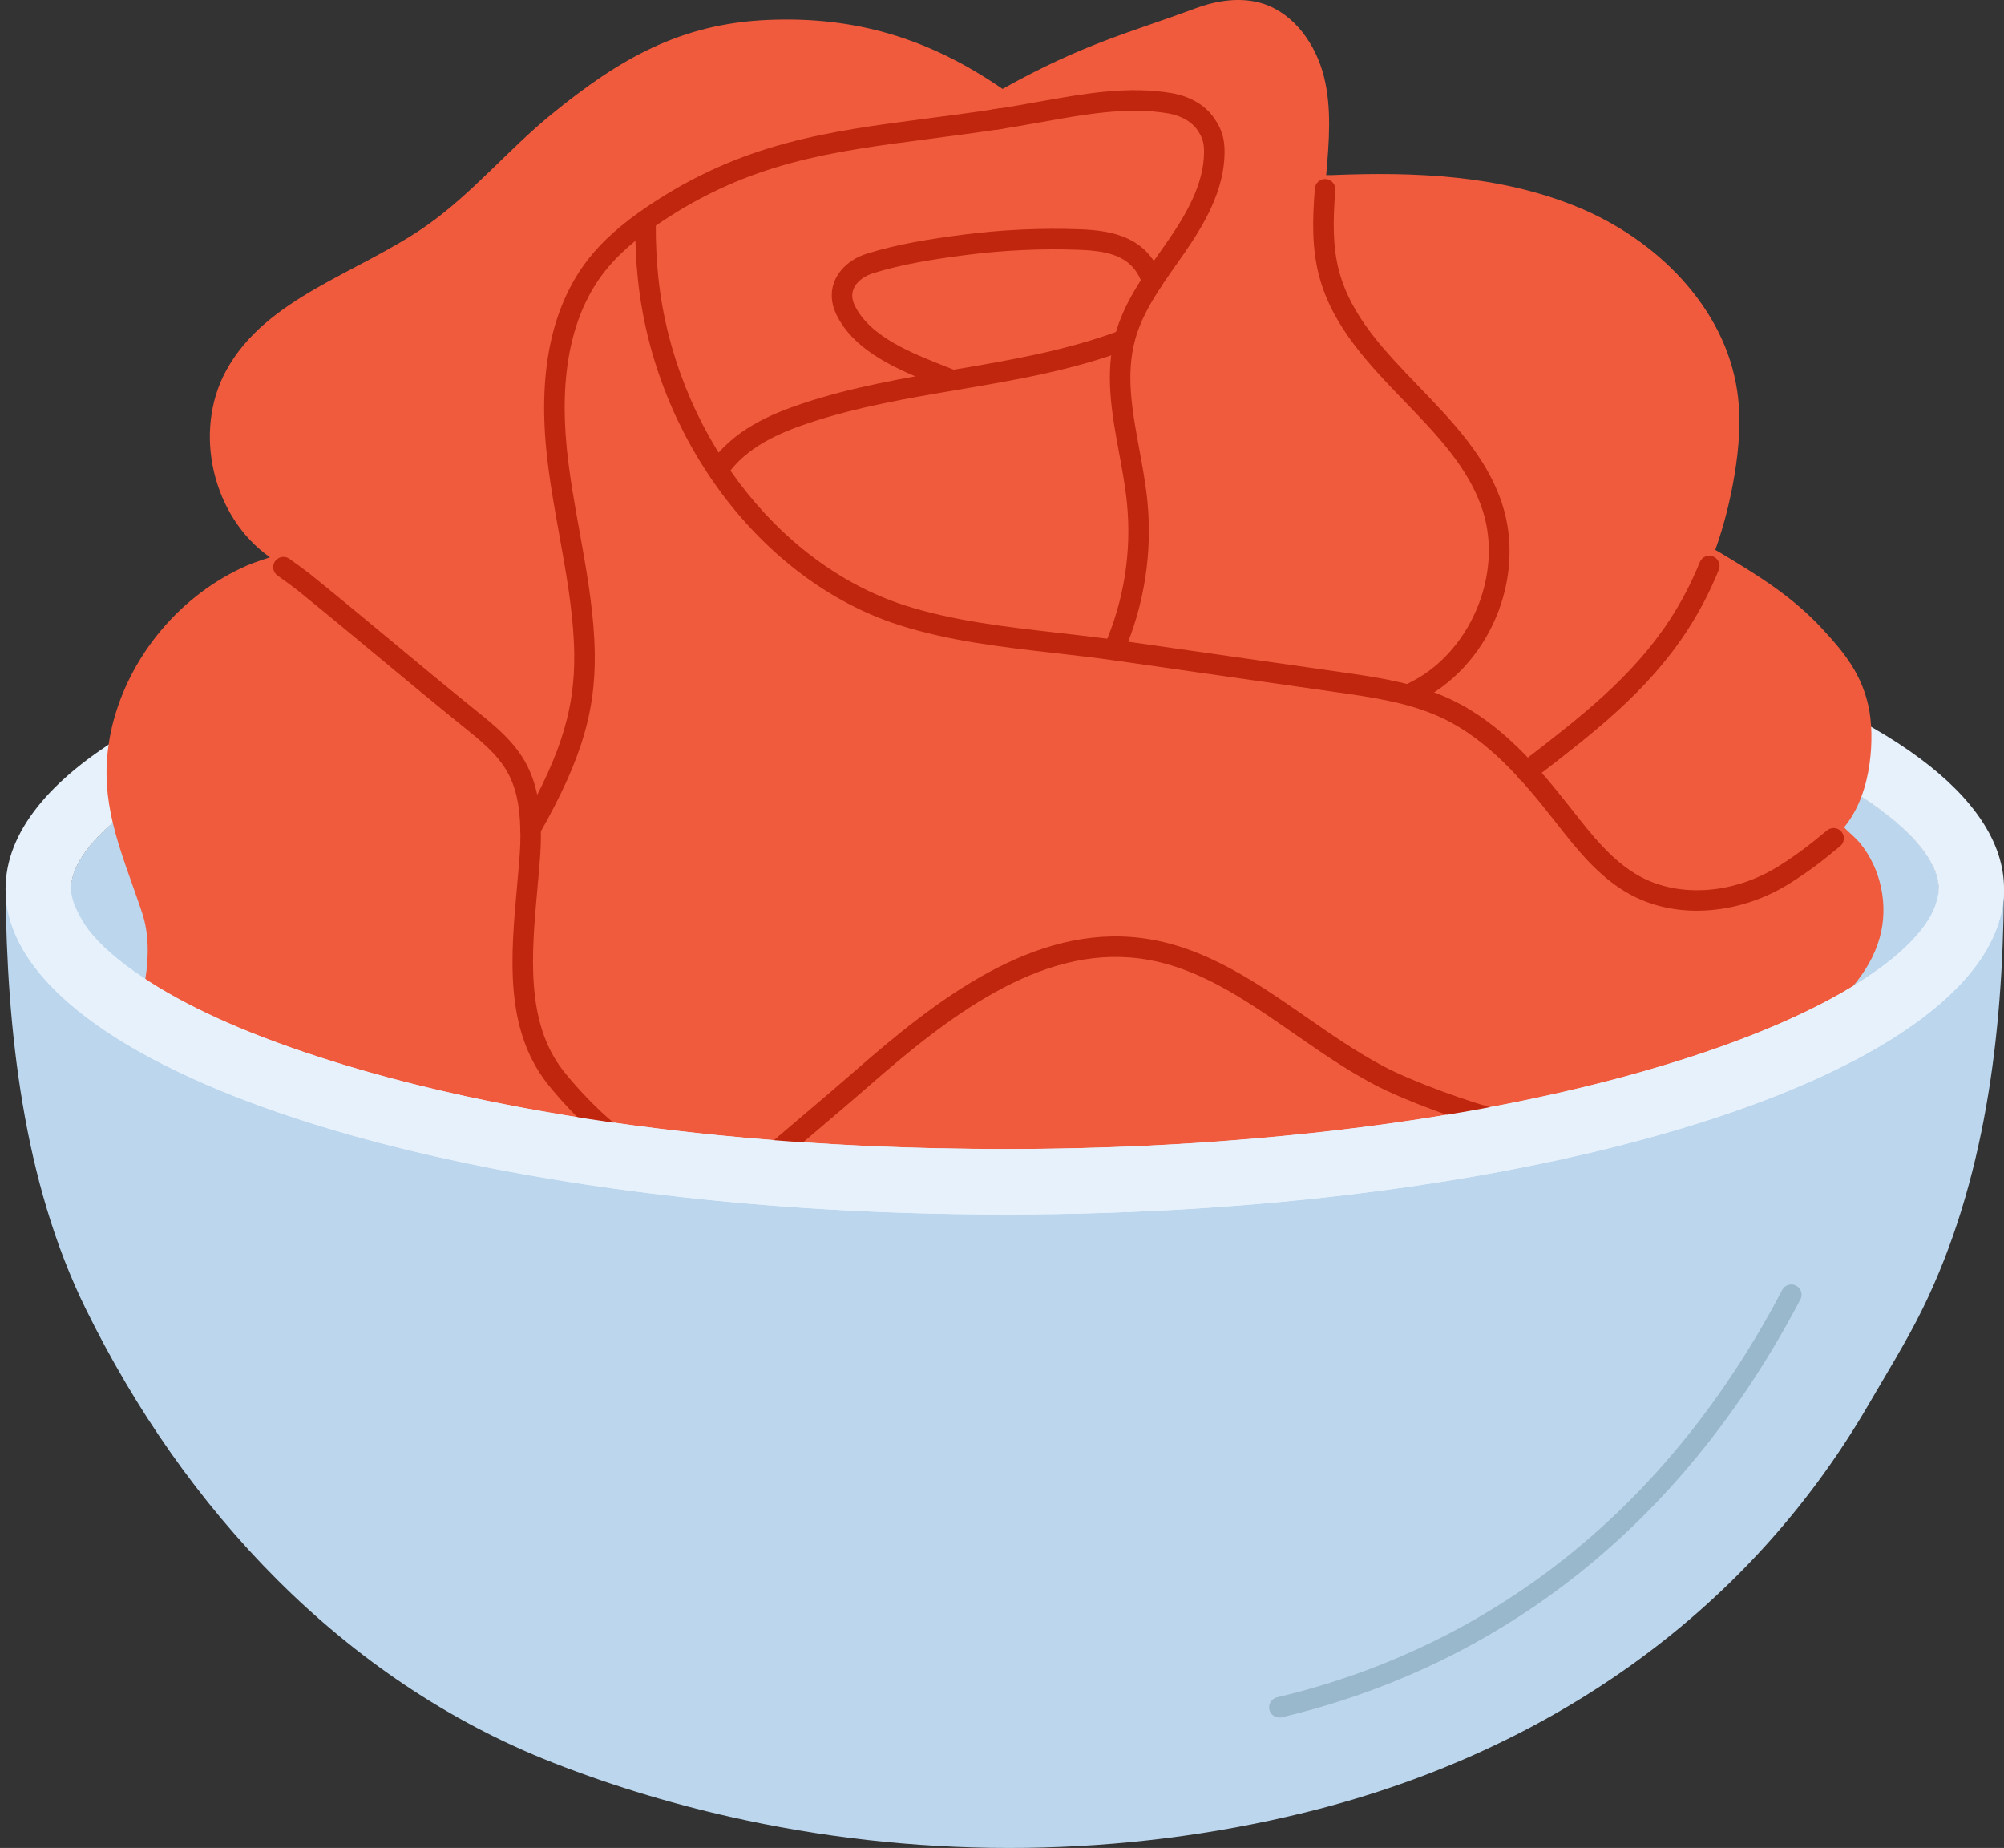 <?xml version="1.0" encoding="UTF-8"?>
<svg id="Layer_3" xmlns="http://www.w3.org/2000/svg" viewBox="0 0 610.32 562.7">
  <rect x="0" y="0" width="610.32" height="562.7" fill="#333333" stroke="none"/>
  <defs>
    <style>
      .cls-1 {
        fill: #9ab8cc;
      }

      .cls-2 {
        fill: #e7f1fb;
      }

      .cls-3 {
        fill: #bcd7ed;
      }

      .cls-4 {
        fill: #f05b3d;
      }

      .cls-5 {
        fill: #bf260d;
      }
    </style>
  </defs>
  <g>
    <path class="cls-3" d="M610.28,272.3c-.38,42.79-5.74,87.44-24.74,126.19-5,10.17-10.92,19.62-16.58,29.38-37.71,64.79-99.5,106.33-171.54,124.04-55.5,13.63-114.37,14.29-170.42,2.33-20-4.25-39.63-10.08-58.58-17.5-64-25.08-112.42-77.29-142.33-138.25C7.03,359.74,2.07,313.44,1.7,270.64l608.58,1.66Z"/>
    <path class="cls-1" d="M389.63,523c-1.42,0-2.7-.97-3.04-2.41-.39-1.68.65-3.36,2.33-3.76,46.21-10.87,110.41-41.21,153.86-124.05.8-1.53,2.69-2.12,4.22-1.31,1.53.8,2.12,2.69,1.31,4.22-44.55,84.93-110.49,116.06-157.96,127.23-.24.06-.48.08-.72.08Z"/>
    <path class="cls-2" d="M590.45,270.69c0,6.5-5.54,15.38-19.04,25,0,0-.04,0-.04-.04-11.96,8.54-30.21,17.67-56.37,26.17-55.54,18.13-129.75,28.08-209,28.08s-153.46-9.96-209-28.08c-23.92-7.79-41.17-16.04-53.08-23.96h-.04l-.04-.04c-15.79-10.38-22.21-20.12-22.21-27.13,0-12.29,19.75-33.08,75.42-51.21,55.54-18.12,129.75-28.08,209-28.08s153.46,9.96,209,28.08c55.67,18.12,75.42,38.92,75.42,51.21Z"/>
    <path class="cls-3" d="M590.45,270.69c0,6.5-10.23,27.41-23.73,37.04,0,0-23.21-16.3-23.21-16.35-11.92-7.62-1.89-12.19-24.64-19.61-55.5-18.12-129.75-28.08-209-28.08s-153.46,9.96-209,28.08c-25.96,8.5-24.48,21.23-36.48,29.77l-8.24,3.52-8.45-1.87c-15.79-10.38-26.08-25.51-26.08-32.51,0-12.29,19.75-33.08,75.42-51.21,55.54-18.12,129.75-28.08,209-28.08s153.46,9.96,209,28.08c55.67,18.12,75.42,38.92,75.42,51.21Z"/>
    <path class="cls-2" d="M559.82,238.36c4.91,2.74,9.15,5.49,12.77,8.15,0,.02.02.03.02.05,12.63,9.25,17.83,17.79,17.83,24.13s-5.23,15.09-18.73,24.71c0,0-.21.15-.35.25-.08.04-.13.08-.21.13-11.96,8.5-30.17,17.58-56.17,26.04-4.5,1.46-9.17,2.87-13.92,4.25-34.38,9.88-74.87,16.88-118.71,20.58-24.58,2.17-50.21,3.25-76.37,3.25-17.71,0-35.21-.5-52.25-1.5-59.25-3.38-113.63-12.5-156.75-26.58-23.5-7.67-40.54-15.75-52.42-23.54-.25-.13-.46-.29-.67-.42h-.04l-.04-.04c-15.79-10.38-22.21-20.13-22.21-27.13,0-5.92,4.54-13.79,15.5-22.38-.83-3.29-1.25-6.63-1.29-10-.04-5.21.92-10.42,3.04-15.17C15.15,237.23,1.7,253.44,1.7,270.64c0,26.5,31.96,50.62,84,68.42,38.04,13,86.79,22.62,141.67,27.42,25.08,2.17,51.46,3.33,78.67,3.33,20.83,0,41.21-.67,60.87-1.96,57.75-3.83,109.58-13,150.42-25.83,57.33-18.04,93-43.33,93-71.37s-36.83-54.12-95.79-72.25c.96,3.21,2.62,6.17,4.79,8.21,5.54,5.29,12.33,8.92,19.25,12.29,3.58,1.71,6.42,3.38,8.08,7.08.87,2,1.08,4.5,1.96,6.62,4.08,1.92,7.79,3.83,11.21,5.75h0Z"/>
    <g>
      <path class="cls-4" d="M566.45,256.69c-.62-.75-3.04-3.08-4.21-4.12l-.63-.63c2.83-3.42,4.79-7.5,6.08-11.71,2.08-6.75,2.46-13.79,2.17-19-.12-1.75-.29-3.29-.5-4.5-1.92-11.33-8.12-18.42-13.96-24.79-9.38-10.29-19.96-16.71-31.63-23.71l-1.38-.79c2.67-7.46,4.58-15.12,5.87-22.92,1.38-8.33,2.04-16.92.83-25.29-3.71-25.75-24.79-46.5-48.87-56.29-23.58-9.62-49.21-10.67-74.71-9.62h-1.62c.87-10,1.75-20.21-.67-29.96-2.46-9.75-8.92-19.08-18.46-22.21-6.71-2.17-14.12-1.04-20.75,1.42-19.58,7.29-34,10.67-58.67,24.5l-.33-.21c-22-15.08-44.38-21.92-71.04-20.79-26.79,1.12-45.38,11.88-66.13,28.83-13.12,10.71-24.04,24.04-37.87,33.75-20.83,14.62-48.87,21.83-61.08,44.17-10.25,18.71-4.12,44.67,13.33,56.87,0,0-4.67,1.5-6.88,2.46-20.21,8.79-35.92,27.42-41.17,48.87-.46,1.96-.83,3.87-1.08,5.75-1.29,8.58-.5,16.25,1.25,23.75,2.12,8.92,5.67,17.63,8.92,27.37,2.17,6.46,2.06,13.61.97,20.52.08.08.28.23.36.27,11.87,7.79,28.87,15.46,52.37,23.12,18.41,6.02,38.86,11.09,60.85,15.23.42.08.84.16,1.26.24,3.59.67,7.22,1.3,10.89,1.92.6.1,1.18.21,1.77.31,4.16.69,8.36,1.35,12.61,1.97h.02c22.02,3.22,45.29,5.53,69.35,6.92,9.61.56,19.37.96,29.25,1.19l.25.02c.26,0,.52,0,.78,0,.83.02,1.64.06,2.47.07v-.04c6.47.15,12.96.25,19.5.25,14.83,0,29.54-.33,43.92-1.04,11-.54,21.83-1.29,32.46-2.21,43.83-3.71,84.33-10.71,118.71-20.58,4.75-1.37,9.42-2.79,13.92-4.25,21.5-7,37.71-14.42,49.42-21.58,3.67-4.38,6.54-9.21,8.08-14.71,2.75-9.83.42-20.96-6.04-28.83Z"/>
      <g>
        <g>
          <path class="cls-5" d="M188.42,349.86c-.54,0-1.08-.14-1.58-.43-6.27-3.69-15.8-13.88-20.27-19.61-12.99-16.77-11.02-38.67-9.11-59.85.25-2.78.5-5.55.71-8.27.21-2.73.41-5.97.28-9.26-.14-7.48-1.45-13.07-4.12-17.68-3.07-5.3-8.14-9.39-13.05-13.34-9.59-7.73-17.82-14.57-26.07-21.43-7.85-6.52-15.73-13.07-24.85-20.45-.75-.59-3.44-2.59-5.85-4.3-1.41-1-1.73-2.95-.73-4.36,1-1.41,2.96-1.73,4.36-.73,2.51,1.79,5.32,3.87,6.12,4.51,9.17,7.41,17.07,13.98,24.94,20.52,8.23,6.84,16.43,13.66,26,21.37,5.1,4.11,10.88,8.77,14.53,15.08,3.18,5.49,4.81,12.23,4.96,20.59.14,3.61-.09,7.22-.3,9.97-.21,2.75-.46,5.54-.72,8.35-1.8,19.98-3.66,40.64,7.82,55.45,4.33,5.55,13.18,14.92,18.5,18.06,1.49.87,1.98,2.79,1.11,4.28-.58.99-1.63,1.54-2.7,1.54Z"/>
          <path class="cls-5" d="M161.54,255.54c-.52,0-1.06-.13-1.54-.41-1.5-.85-2.02-2.76-1.17-4.26,12.71-22.33,16.88-36.88,15.94-55.59-.54-10.81-2.51-21.74-4.42-32.32-1.51-8.39-3.08-17.06-3.95-25.74-2.48-24.68,1.82-44.31,12.78-58.34,4.37-5.59,10.14-10.71,18.15-16.11,28.74-19.36,54.92-22.77,85.22-26.72,7.07-.92,14.42-1.88,22.17-3.08,1.72-.27,3.3.9,3.57,2.61.26,1.7-.91,3.3-2.61,3.57-7.8,1.21-15.2,2.17-22.32,3.1-30.73,4-55.01,7.16-82.53,25.7-7.45,5.02-12.76,9.71-16.72,14.77-9.94,12.72-13.8,30.84-11.49,53.87.85,8.43,2.39,16.98,3.88,25.26,1.94,10.77,3.95,21.91,4.51,33.12,1,20.05-3.38,35.49-16.75,59-.58,1.01-1.63,1.58-2.72,1.58Z"/>
          <path class="cls-5" d="M516.84,277.32c-7.26,0-14.27-1.63-20.35-4.94-9.47-5.15-16.15-13.65-22.6-21.87l-.99-1.26c-8.88-11.29-19.53-23.89-33.54-30.55-9.93-4.72-21.19-6.33-32.08-7.89l-68.02-9.72c-5.88-.84-11.88-1.52-17.92-2.21-15.96-1.82-32.47-3.69-47.72-8.61-41.6-13.4-74.23-56.62-79.34-105.11-.57-5.42-.84-11.05-.81-16.71,0-1.73,1.3-3.21,3.14-3.11,1.73,0,3.12,1.42,3.11,3.14-.03,5.44.23,10.83.78,16.03,4.86,46.11,35.71,87.15,75.04,99.82,14.65,4.72,30.85,6.56,46.51,8.35,6.1.69,12.16,1.39,18.09,2.23l68.02,9.72c11.35,1.62,23.09,3.3,33.88,8.43,15.23,7.24,26.45,20.49,35.77,32.33l1,1.27c6.06,7.72,12.32,15.7,20.66,20.23,12.16,6.61,28.78,5.33,42.37-3.24,5.49-3.46,9.08-6.23,14.59-10.79,1.34-1.1,3.3-.91,4.4.42,1.1,1.33.91,3.3-.42,4.4-5.73,4.72-9.47,7.61-15.24,11.25-8.8,5.55-18.77,8.38-28.33,8.38Z"/>
          <path class="cls-5" d="M430.28,214.01c-1.17,0-2.28-.66-2.82-1.78-.74-1.56-.08-3.42,1.47-4.17,18.66-8.91,29.01-33.05,22.59-52.72-4.19-12.82-13.75-22.75-23.88-33.26-10.73-11.13-21.82-22.65-25.87-37.93-2.2-8.3-2.13-16.7-1.33-26.75.13-1.72,1.65-3.01,3.36-2.87,1.72.13,3.01,1.64,2.87,3.36-.74,9.42-.83,17.21,1.15,24.66,3.64,13.71,13.69,24.15,24.33,35.2,10.17,10.56,20.69,21.47,25.32,35.66,7.47,22.88-4.12,49.93-25.83,60.3-.44.21-.89.31-1.34.31Z"/>
          <path class="cls-5" d="M464.89,238.09c-.94,0-1.86-.42-2.48-1.22-1.05-1.37-.8-3.33.57-4.38l1.56-1.2c16.72-12.89,32.52-25.06,43.93-42.47,3.54-5.39,6.64-11.33,9.21-17.66.65-1.6,2.47-2.37,4.07-1.72,1.6.65,2.37,2.48,1.72,4.07-2.73,6.7-6.02,13-9.78,18.73-11.99,18.29-28.19,30.78-45.34,44l-1.56,1.2c-.57.44-1.24.65-1.91.65Z"/>
          <path class="cls-5" d="M339.21,200.94c-.42,0-.84-.08-1.25-.26-1.58-.69-2.3-2.54-1.61-4.12,5.97-13.63,8.35-28.65,6.86-43.45-.5-4.97-1.45-10.12-2.37-15.09-2.19-11.87-4.46-24.13-1.18-36.17,2.54-9.34,8.11-17.25,13.49-24.9l2.46-3.51c5.47-7.91,11.07-17.33,11.08-27.17,0-2.87-.48-4.45-2.09-6.77-1.73-2.49-4.95-4.31-8.85-4.97-12.15-2.07-24.95.21-38.5,2.64-4.56.81-9.22,1.65-14.04,2.36-1.7.25-3.3-.93-3.55-2.64-.25-1.71.93-3.3,2.64-3.55,4.75-.7,9.36-1.52,13.85-2.33,14.11-2.52,27.42-4.91,40.65-2.65,5.63.96,10.22,3.65,12.94,7.57,2.34,3.38,3.2,6.18,3.2,10.34-.01,11.56-6.17,22.02-12.19,30.72l-2.49,3.55c-5.07,7.21-10.32,14.66-12.57,22.94-2.9,10.66-.86,21.7,1.3,33.39.94,5.1,1.91,10.37,2.44,15.6,1.59,15.87-.95,31.98-7.35,46.59-.51,1.17-1.66,1.87-2.86,1.87Z"/>
          <path class="cls-5" d="M218.7,146.27c-.6,0-1.2-.17-1.73-.52-1.44-.96-1.82-2.9-.87-4.33,6.94-10.41,18.75-15.38,28.28-18.55,15.23-5.07,31.04-7.75,46.33-10.34,16.78-2.84,34.13-5.79,50.38-11.9,1.61-.61,3.42.21,4.02,1.83.61,1.62-.21,3.42-1.83,4.02-16.82,6.32-34.46,9.31-51.53,12.21-15.06,2.55-30.62,5.19-45.4,10.11-8.57,2.85-19.17,7.26-25.05,16.09-.6.9-1.59,1.39-2.6,1.39Z"/>
          <path class="cls-5" d="M289.85,118.79c-.38,0-.78-.07-1.15-.22l-2.71-1.06c-11.45-4.48-25.71-10.05-31.35-21.9-1.65-3.46-1.77-7.01-.36-10.26,1.62-3.71,5.14-6.66,9.67-8.09,9.41-2.97,19.58-4.53,29.17-5.78,11.86-1.54,23.94-2.1,35.87-1.66,9.96.37,20.71,2.43,24.91,14.87.55,1.63-.32,3.41-1.96,3.96-1.64.55-3.41-.32-3.96-1.96-2.82-8.35-9.45-10.26-19.22-10.62-11.58-.44-23.31.11-34.83,1.61-9.31,1.21-19.15,2.72-28.1,5.54-2.76.87-4.94,2.6-5.82,4.63-.68,1.56-.59,3.27.27,5.08,4.58,9.62,17.55,14.69,27.98,18.77l2.74,1.08c1.6.64,2.39,2.45,1.75,4.06-.49,1.22-1.66,1.97-2.91,1.97Z"/>
        </g>
        <path class="cls-5" d="M233.37,356.46c-.87,0-1.74-.36-2.35-1.07-1.14-1.3-1.01-3.27.29-4.41,3.2-2.8,8.42-7.23,13.72-11.73,5.74-4.87,11.58-9.83,15.02-12.86,25.14-22.02,54.76-45.12,87.94-40.71,18.82,2.49,34.55,13.41,49.76,23.97,7.63,5.3,15.53,10.78,23.66,15.07,9.11,4.81,26.78,11.14,35.91,13.38,1.67.41,2.7,2.11,2.29,3.78-.41,1.67-2.09,2.69-3.78,2.29-9.67-2.38-27.69-8.84-37.33-13.93-8.47-4.46-16.52-10.05-24.31-15.46-15.27-10.6-29.7-20.62-47.02-22.91-30.6-4.1-58.88,18.1-82.99,39.21-3.46,3.04-9.33,8.03-15.1,12.93-5.27,4.48-10.46,8.88-13.65,11.67-.59.52-1.33.77-2.06.77Z"/>
      </g>
    </g>
  </g>
  <path class="cls-2" d="M590.45,270.64v.04c0,6.5-5.43,15.23-18.93,24.86,0,0-.11.07-.15.1-11.96,8.54-30.21,17.67-56.38,26.17-55.54,18.12-129.75,28.08-209,28.08s-153.46-9.96-209-28.08c-23.92-7.79-41-15.98-52.92-23.85-.14-.09-.25-.15-.25-.15-15.79-10.38-22.21-20.13-22.21-27.13v-.04H1.7c0,54.79,136.25,99.17,304.33,99.17s304.29-44.38,304.29-99.17h-19.88Z"/>
</svg>